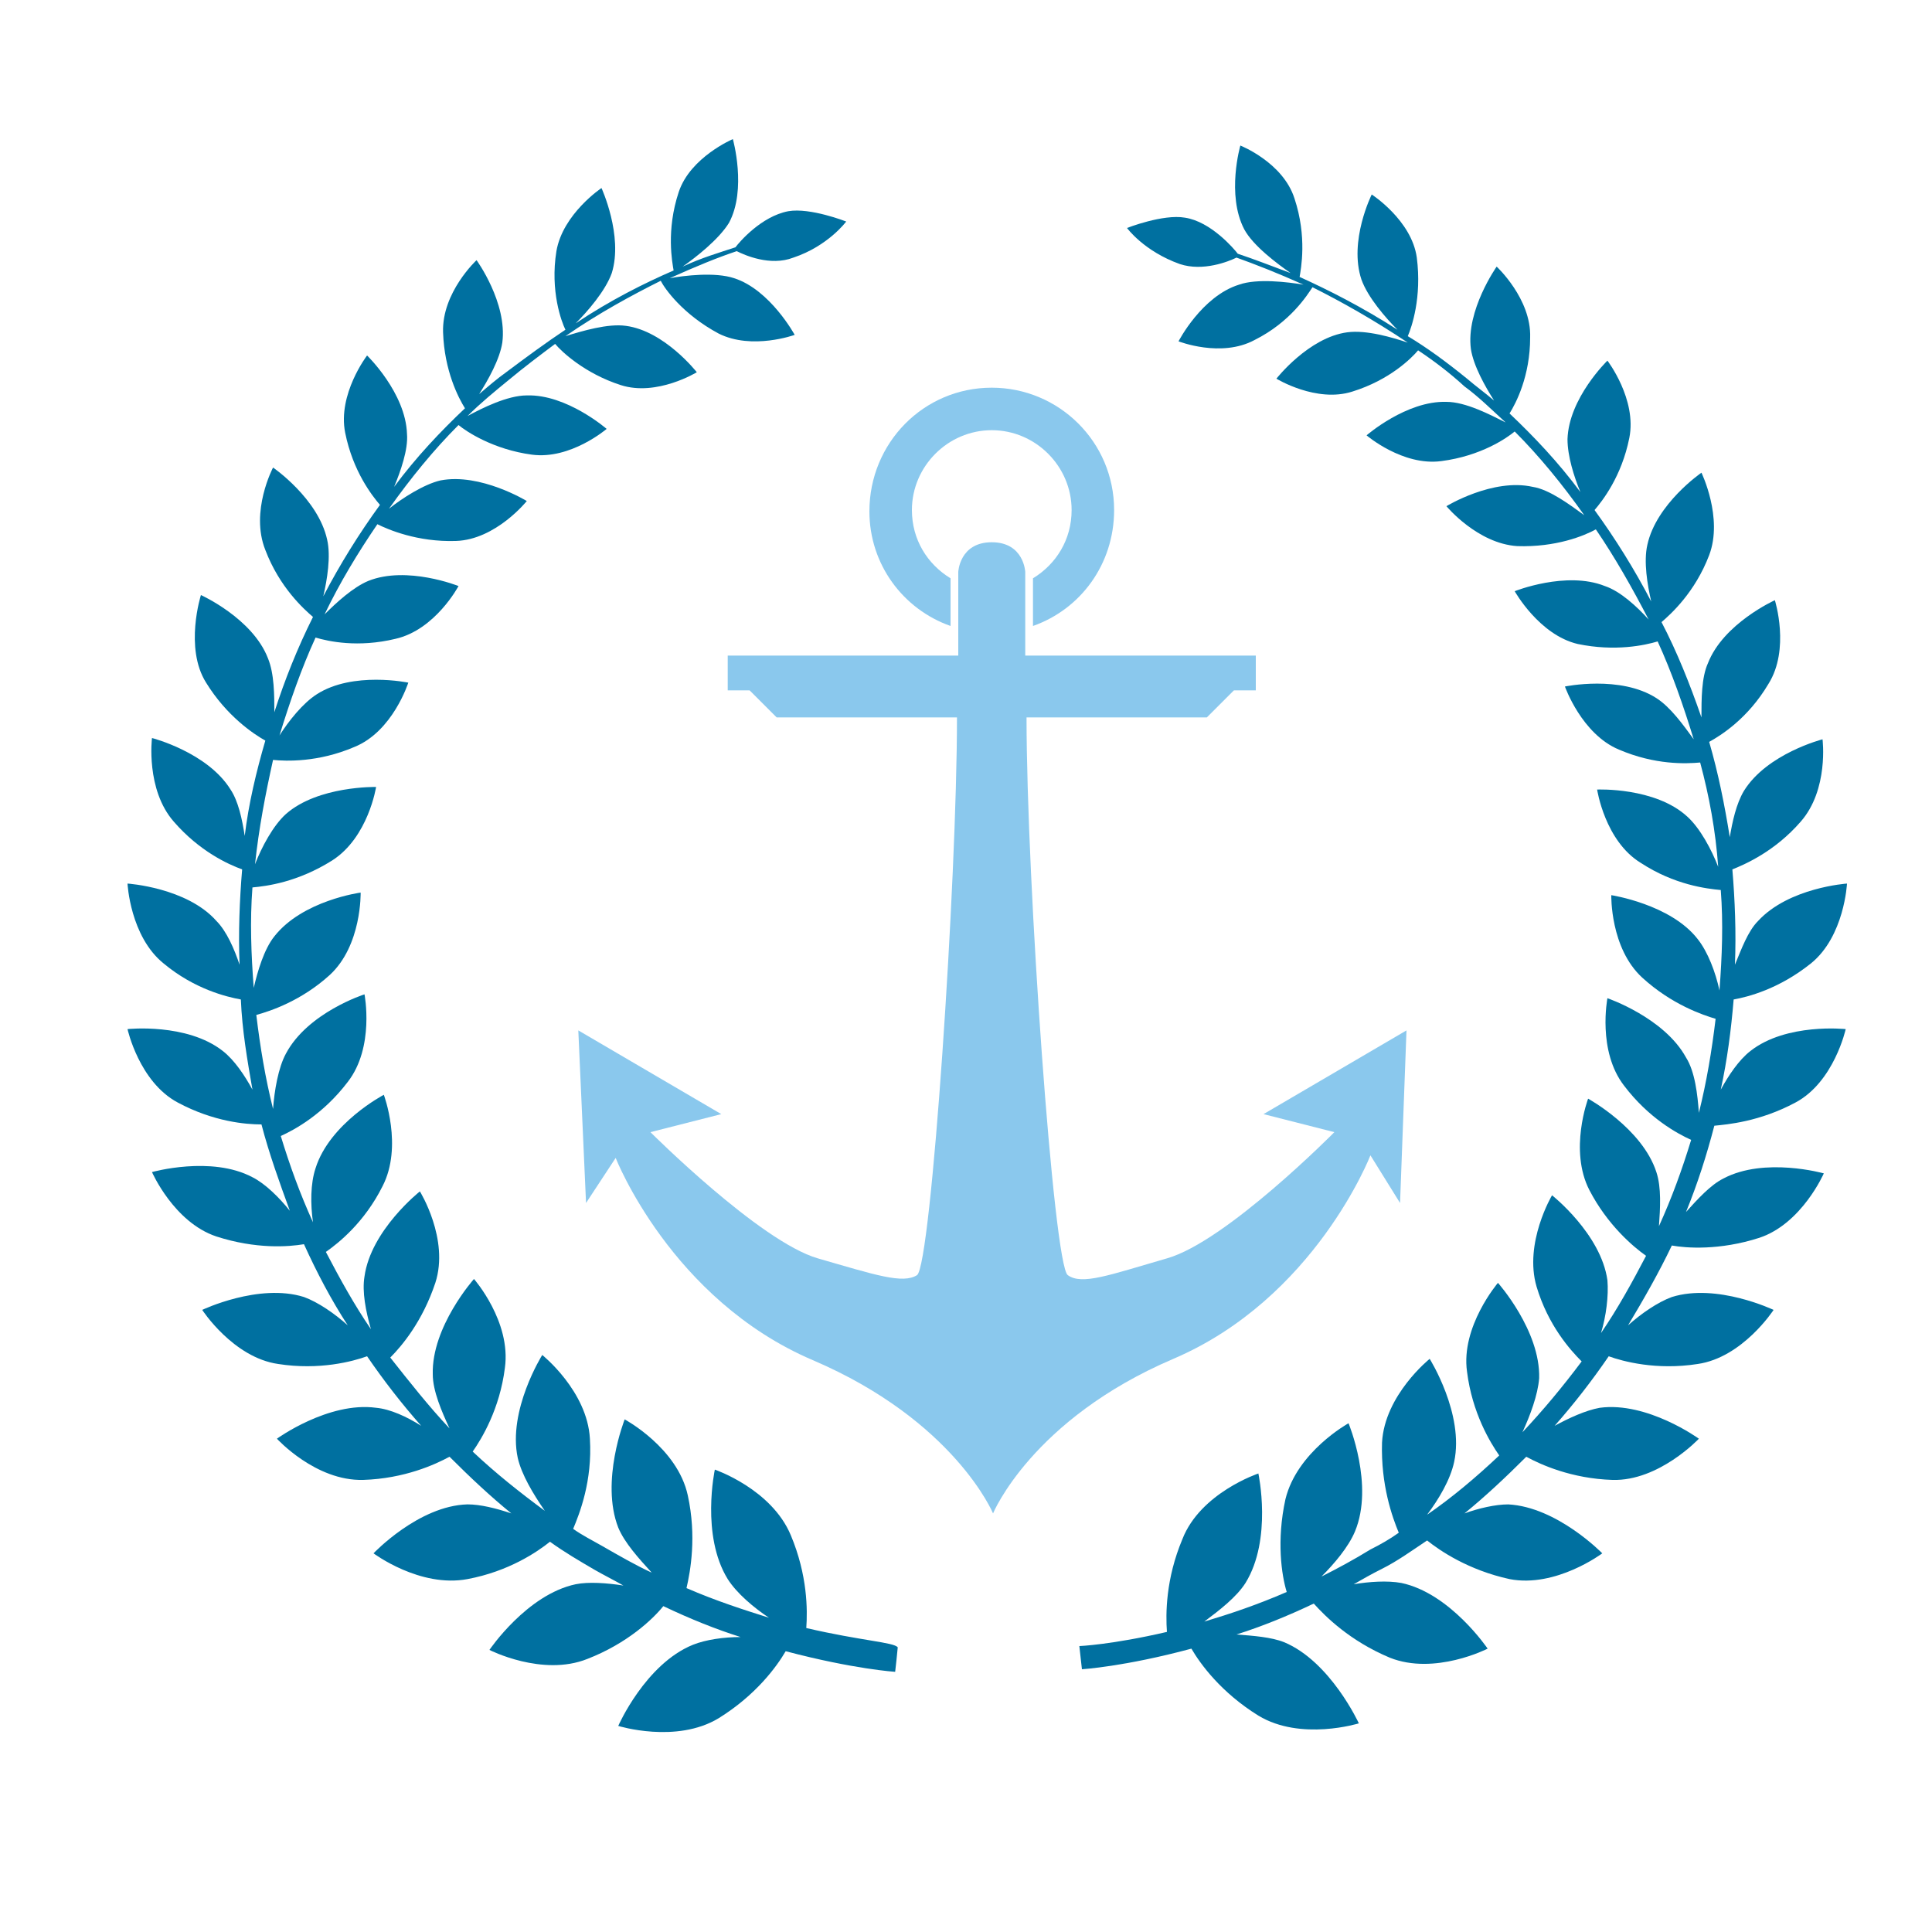 <?xml version="1.0" encoding="utf-8"?>
<!-- Generator: Adobe Illustrator 18.1.0, SVG Export Plug-In . SVG Version: 6.00 Build 0)  -->
<svg version="1.0" id="Layer_1" xmlns="http://www.w3.org/2000/svg" xmlns:xlink="http://www.w3.org/1999/xlink" x="0px" y="0px"
	 viewBox="0 0 150 150" enable-background="new 0 0 150 150" xml:space="preserve">
<g>
	<path fill="#0070A0" d="M62.6,126.4c0.1-1.4,0.1-4.1-1.2-7.2c-1.5-3.6-5.9-5.1-5.9-5.1s-1.1,5.1,1,8.5c0.7,1.1,2,2.2,3.2,3
		c-1.9-0.6-4.1-1.3-6.4-2.3c0.3-1.3,0.8-4,0.1-7.2c-0.8-3.7-4.9-5.9-4.9-5.9s-1.9,4.8-0.5,8.4c0.5,1.2,1.6,2.4,2.6,3.5
		c-1.3-0.6-2.5-1.3-3.9-2.1c-0.7-0.4-1.5-0.8-2.2-1.3c0.5-1.2,1.5-3.7,1.3-7c-0.2-3.7-3.7-6.5-3.7-6.5s-2.7,4.3-1.9,8
		c0.3,1.3,1.2,2.8,2.1,4.1c-1.9-1.4-3.8-2.9-5.6-4.6c0.7-1,2.1-3.3,2.5-6.5c0.5-3.6-2.4-6.9-2.4-6.9s-3.3,3.7-3.2,7.4
		c0,1.3,0.7,2.9,1.3,4.2c-1.6-1.7-3.1-3.6-4.6-5.5c0.9-0.9,2.5-2.8,3.5-5.8c1.1-3.4-1.2-7.1-1.2-7.1s-3.8,3-4.3,6.6
		c-0.2,1.2,0.1,2.7,0.5,4.1c-1.3-1.9-2.4-3.9-3.5-6c1-0.7,3-2.3,4.4-5.1c1.6-3.1,0.1-7.1,0.1-7.1s-4.2,2.2-5.3,5.7
		c-0.4,1.2-0.4,2.8-0.2,4.2c-1-2.2-1.8-4.4-2.5-6.7c1.1-0.5,3.3-1.7,5.2-4.2c2.1-2.7,1.3-6.8,1.3-6.8s-4.4,1.4-6.1,4.6
		c-0.6,1.1-0.9,2.9-1,4.3c-0.6-2.4-1-4.8-1.3-7.3c1.1-0.3,3.5-1.1,5.7-3.1c2.5-2.3,2.4-6.4,2.4-6.4s-4.5,0.6-6.7,3.4
		c-0.8,1-1.3,2.7-1.6,4c-0.2-2.6-0.3-5.2-0.1-7.8c1.1-0.1,3.5-0.4,6.2-2.1c2.8-1.8,3.4-5.7,3.4-5.7s-4.5-0.1-7,2.1
		c-1,0.9-1.9,2.6-2.4,3.9c0.3-2.8,0.8-5.4,1.4-8.1c1,0.1,3.5,0.2,6.3-1c3-1.2,4.2-5,4.2-5s-4.3-0.9-7.1,0.9
		c-1.1,0.7-2.2,2.1-2.9,3.2c0.8-2.6,1.7-5.2,2.8-7.6c1,0.3,3.3,0.8,6.2,0.1c3.1-0.7,4.9-4.1,4.9-4.1s-4-1.6-7-0.4
		c-1.2,0.5-2.5,1.7-3.4,2.6c1.2-2.5,2.6-4.8,4.1-7c0.8,0.4,3.1,1.4,6.1,1.3c3.1-0.1,5.5-3.1,5.5-3.1s-3.6-2.2-6.7-1.6
		c-1.3,0.3-3,1.4-4,2.2c1.7-2.4,3.5-4.6,5.4-6.5c0.6,0.5,2.7,1.9,5.7,2.3c3,0.4,5.8-2,5.8-2s-3.1-2.7-6.2-2.6c-1.5,0-3.5,1-4.6,1.6
		c1-1,2.1-1.9,3.2-2.8c1.2-1,2.4-1.9,3.6-2.8c0.5,0.6,2.3,2.3,5.1,3.2c2.8,0.9,5.9-1,5.9-1s-2.5-3.2-5.5-3.6
		c-1.4-0.2-3.4,0.4-4.7,0.8c2.6-1.8,5.2-3.2,7.4-4.3c0.3,0.6,1.7,2.6,4.5,4.1c2.6,1.3,5.9,0.1,5.9,0.1s-1.9-3.5-4.7-4.4
		c-1.5-0.5-3.9-0.2-5,0c2-0.9,3.7-1.6,5.2-2.1c0.6,0.3,2.6,1.2,4.4,0.5c2.7-0.9,4.1-2.8,4.1-2.8s-2.8-1.1-4.5-0.8
		c-2.1,0.4-3.8,2.4-4.1,2.8c-1.2,0.4-2.6,0.8-4.1,1.5c1-0.7,2.8-2.1,3.6-3.4c1.4-2.6,0.3-6.5,0.3-6.5s-3.3,1.4-4.2,4.1
		c-1,3-0.5,5.5-0.4,6.1c-2.3,1-4.9,2.3-7.6,4.1c0.9-0.9,2.3-2.5,2.8-3.9c0.9-2.9-0.8-6.6-0.8-6.6s-3,2-3.5,4.9
		c-0.5,3.1,0.4,5.5,0.7,6.1c-1.5,1-3,2.1-4.6,3.3c-0.7,0.5-1.4,1.1-2.1,1.7c0.7-1.1,1.6-2.7,1.8-4c0.4-3.1-2-6.4-2-6.4
		s-2.7,2.5-2.6,5.6c0.1,3,1.2,5.1,1.7,5.9c-1.9,1.8-3.8,3.8-5.5,6.1c0.5-1.2,1.1-2.9,1-4.1c-0.1-3.2-3.1-6.1-3.1-6.1s-2.3,3-1.7,6
		c0.6,3,2.1,4.9,2.7,5.6c-1.6,2.2-3.1,4.6-4.4,7.1c0.3-1.3,0.6-3.1,0.3-4.4c-0.7-3.2-4.2-5.6-4.2-5.6s-1.8,3.4-0.6,6.4
		c1.1,2.9,3,4.6,3.7,5.2c-1.2,2.4-2.2,4.9-3,7.4c0-1.3,0-3-0.5-4.2c-1.2-3.1-5.2-4.9-5.2-4.9S14.3,50.3,16,53c1.6,2.6,3.7,4,4.6,4.5
		c-0.7,2.4-1.3,4.9-1.6,7.4c-0.2-1.3-0.5-2.7-1.1-3.6c-1.8-2.9-6.1-4-6.1-4s-0.5,4,1.7,6.5c2,2.3,4.2,3.3,5.3,3.7
		c-0.2,2.4-0.3,4.9-0.2,7.4c-0.4-1.2-1-2.6-1.8-3.4c-2.3-2.6-6.9-2.9-6.9-2.9s0.2,4.1,2.8,6.2c2.4,2,4.9,2.6,6,2.8
		c0.1,2.4,0.5,4.7,0.9,7c-0.6-1.1-1.4-2.3-2.3-3c-2.8-2.2-7.4-1.7-7.4-1.7s0.9,4.1,3.9,5.7c2.8,1.5,5.3,1.7,6.5,1.7
		c0.6,2.3,1.4,4.5,2.2,6.7c-0.8-1-1.9-2.1-2.9-2.6c-3.2-1.7-7.8-0.4-7.8-0.4s1.7,3.9,5,5c3.1,1,5.6,0.8,6.8,0.6
		c1,2.2,2.1,4.3,3.4,6.3c-1-0.9-2.3-1.8-3.4-2.2c-3.5-1.1-7.9,1-7.9,1s2.4,3.7,5.9,4.2c3.2,0.5,5.8-0.2,6.9-0.6
		c1.3,1.9,2.7,3.7,4.2,5.4c-1.1-0.7-2.4-1.3-3.5-1.4c-3.7-0.5-7.7,2.4-7.7,2.4s3,3.3,6.7,3.2c3.2-0.1,5.6-1.2,6.7-1.8
		c1.6,1.6,3.2,3.1,4.8,4.4c-1.2-0.4-2.4-0.7-3.4-0.7c-3.8,0.1-7.3,3.8-7.3,3.8s3.6,2.7,7.3,2c3.2-0.6,5.4-2.1,6.4-2.9
		c1.1,0.8,2.3,1.5,3.5,2.2c0.7,0.4,1.5,0.8,2.2,1.2c-1.3-0.2-2.7-0.3-3.7-0.1c-3.8,0.8-6.7,5.1-6.7,5.1s4.1,2.1,7.6,0.7
		c3.1-1.2,5.1-3.1,5.9-4.1c2.1,1,4.1,1.8,6,2.4c-1.3,0-2.7,0.2-3.7,0.6c-3.7,1.5-5.8,6.3-5.8,6.3s4.5,1.4,7.8-0.6
		c2.9-1.8,4.5-4,5.2-5.2c5.3,1.4,8.5,1.6,8.5,1.6l0.1-0.9l0.1-1C69.4,127.5,66.9,127.4,62.6,126.4"/>
	<path fill="#0070A0" d="M139.4,85.6c3-1.6,3.9-5.7,3.9-5.7s-4.6-0.5-7.4,1.7c-0.9,0.7-1.7,1.9-2.3,3c0.5-2.3,0.8-4.6,1-7
		c1.1-0.2,3.5-0.8,6-2.8c2.6-2.1,2.8-6.2,2.8-6.2s-4.5,0.3-6.9,2.9c-0.8,0.8-1.3,2.2-1.8,3.4c0.1-2.5,0-5-0.2-7.4
		c1-0.4,3.3-1.4,5.3-3.7c2.2-2.5,1.7-6.4,1.7-6.4s-4.3,1.1-6.1,4c-0.6,1-0.9,2.4-1.1,3.6c-0.4-2.5-0.9-5-1.6-7.4
		c0.9-0.5,3-1.8,4.6-4.5c1.7-2.7,0.5-6.5,0.5-6.5s-4,1.8-5.2,4.9c-0.5,1.1-0.5,2.8-0.5,4.2c-0.9-2.6-1.9-5.1-3.1-7.4
		c0.7-0.6,2.6-2.3,3.7-5.2c1.1-2.9-0.6-6.4-0.6-6.4s-3.5,2.4-4.2,5.6c-0.3,1.3,0,3.1,0.3,4.4c-1.3-2.5-2.8-4.9-4.4-7.1
		c0.6-0.7,2.1-2.6,2.7-5.6c0.6-3-1.7-6-1.7-6s-3,2.9-3.1,6.1c0,1.3,0.5,2.9,1,4.1c-1.7-2.3-3.6-4.3-5.5-6.1c0.5-0.8,1.6-2.9,1.6-5.9
		c0.1-3-2.6-5.5-2.6-5.5s-2.4,3.4-2,6.4c0.2,1.3,1.1,2.9,1.8,4c-0.7-0.6-1.4-1.1-2.1-1.7c-1.6-1.3-3.1-2.4-4.6-3.3
		c0.3-0.7,1.1-3,0.7-6.1c-0.4-2.9-3.5-4.9-3.5-4.9s-1.8,3.6-0.8,6.6c0.5,1.4,1.9,3,2.8,3.9c-2.8-1.8-5.4-3.1-7.6-4.1
		c0.1-0.6,0.6-3.1-0.4-6.1c-0.9-2.8-4.2-4.1-4.2-4.1s-1.1,3.8,0.3,6.5c0.7,1.3,2.6,2.7,3.6,3.4c-1.6-0.6-2.9-1.1-4.1-1.5
		c-0.3-0.4-2.1-2.5-4.1-2.8c-1.7-0.3-4.5,0.8-4.5,0.8s1.3,1.8,4.1,2.8c1.8,0.6,3.8-0.2,4.4-0.5c1.4,0.5,3.2,1.2,5.2,2.1
		c-1.2-0.2-3.6-0.5-5,0c-2.9,0.9-4.7,4.4-4.7,4.4s3.3,1.3,5.9-0.1c2.8-1.4,4.1-3.5,4.5-4.1c2.2,1.1,4.7,2.5,7.4,4.3
		c-1.2-0.4-3.2-1-4.7-0.8c-3,0.4-5.5,3.6-5.5,3.6s3.1,1.9,5.9,1c2.9-0.9,4.6-2.6,5.1-3.2c1.2,0.8,2.4,1.7,3.6,2.8
		c1.1,0.8,2.1,1.8,3.2,2.8c-1.2-0.6-3.1-1.6-4.6-1.6c-3.1-0.1-6.2,2.6-6.2,2.6s2.8,2.4,5.8,2c3.1-0.4,5.1-1.8,5.7-2.3
		c1.9,1.9,3.7,4.1,5.4,6.5c-1.1-0.8-2.7-2-4-2.2c-3.1-0.7-6.7,1.5-6.7,1.5s2.4,2.9,5.5,3.1c3,0.1,5.2-0.8,6.1-1.3
		c1.5,2.2,2.8,4.5,4.1,7c-0.9-1-2.2-2.2-3.4-2.6c-3-1.2-7,0.4-7,0.4s1.9,3.4,4.9,4.1c2.9,0.6,5.2,0.1,6.2-0.2c1.1,2.4,2,5,2.8,7.6
		c-0.8-1.1-1.8-2.5-2.9-3.2c-2.8-1.8-7.1-0.9-7.1-0.9s1.3,3.7,4.2,4.9c2.8,1.2,5.2,1.1,6.3,1c0.7,2.6,1.2,5.3,1.4,8.1
		c-0.5-1.3-1.4-3-2.4-3.9c-2.5-2.3-7-2.1-7-2.1s0.6,4,3.4,5.7c2.6,1.7,5.1,2,6.2,2.1c0.2,2.6,0.1,5.1-0.1,7.8c-0.3-1.4-0.9-3-1.7-4
		c-2.1-2.7-6.7-3.4-6.7-3.4s-0.1,4.1,2.4,6.4c2.3,2.1,4.7,2.9,5.7,3.2c-0.3,2.5-0.7,4.9-1.3,7.3c-0.1-1.4-0.3-3.2-1-4.3
		c-1.7-3.1-6.1-4.6-6.1-4.6s-0.8,4.1,1.3,6.8c1.9,2.5,4.1,3.7,5.2,4.2c-0.7,2.3-1.5,4.5-2.5,6.7c0.1-1.4,0.2-3-0.2-4.2
		c-1.1-3.4-5.3-5.7-5.3-5.7s-1.5,4,0.1,7.1c1.4,2.7,3.4,4.4,4.4,5.1c-1.1,2.1-2.2,4.1-3.5,6c0.4-1.3,0.6-2.9,0.5-4.1
		c-0.5-3.6-4.3-6.6-4.3-6.6s-2.2,3.7-1.2,7.1c0.9,3,2.6,4.9,3.5,5.8c-1.5,2-3,3.8-4.6,5.5c0.6-1.3,1.2-2.9,1.3-4.2
		c0.1-3.7-3.2-7.4-3.2-7.4s-2.9,3.4-2.4,6.9c0.4,3.2,1.8,5.5,2.5,6.5c-1.8,1.7-3.7,3.3-5.6,4.6c0.9-1.2,1.8-2.7,2.1-4.1
		c0.8-3.7-1.9-8-1.9-8s-3.5,2.8-3.7,6.5c-0.1,3.3,0.8,5.8,1.3,7c-0.7,0.5-1.4,0.9-2.2,1.3c-1.3,0.8-2.6,1.5-3.8,2.1
		c1-1,2.1-2.3,2.6-3.5c1.5-3.6-0.5-8.4-0.5-8.4s-4,2.2-4.9,5.9c-0.7,3.2-0.3,5.9,0.1,7.2c-2.3,1-4.4,1.7-6.4,2.3
		c1.2-0.9,2.5-1.9,3.2-3c2.1-3.4,1-8.5,1-8.5s-4.5,1.5-5.9,5.1c-1.3,3.1-1.3,5.8-1.2,7.2c-4.3,1-6.8,1.1-6.8,1.1l0.1,0.9l0.1,0.9
		c0,0,3.3-0.2,8.5-1.6c0.7,1.2,2.3,3.4,5.2,5.2c3.3,2,7.8,0.6,7.8,0.6s-2.2-4.8-5.8-6.3c-1-0.4-2.4-0.5-3.7-0.6
		c1.9-0.6,3.9-1.4,6-2.4c0.9,1,2.8,2.9,5.9,4.2c3.5,1.4,7.6-0.7,7.6-0.7s-2.9-4.3-6.7-5.1c-1.1-0.2-2.5-0.1-3.7,0.1
		c0.7-0.4,1.4-0.8,2.2-1.2c1.2-0.6,2.3-1.4,3.5-2.2c1,0.8,3.2,2.3,6.4,3c3.6,0.7,7.2-2,7.2-2s-3.5-3.6-7.3-3.8c-1,0-2.3,0.3-3.4,0.7
		c1.6-1.3,3.2-2.8,4.8-4.4c1.1,0.6,3.5,1.7,6.7,1.8c3.6,0.1,6.7-3.2,6.7-3.2s-4-2.9-7.7-2.4c-1.1,0.2-2.4,0.8-3.5,1.4
		c1.5-1.7,2.9-3.5,4.2-5.4c1.1,0.4,3.7,1.1,6.9,0.6c3.5-0.5,5.9-4.2,5.9-4.2s-4.4-2.1-7.9-1c-1.1,0.4-2.4,1.3-3.4,2.2
		c1.2-2,2.4-4.1,3.4-6.2c1.1,0.2,3.7,0.4,6.8-0.6c3.3-1.1,5-5,5-5s-4.6-1.3-7.8,0.4c-1,0.5-2,1.6-2.9,2.6c0.9-2.2,1.6-4.4,2.2-6.7
		C134.1,87.3,136.6,87.1,139.4,85.6"/>
	<g>
		<path fill="#8AC8ED" d="M47.8,89.9c0,0,4.3,11,15.3,15.7c11,4.7,14,11.9,14,11.9s3-7.3,14-12c11-4.7,15.3-15.8,15.3-15.8l2.3,3.7
			l0.5-13.4l-11.1,6.5l5.5,1.4c0,0-8.4,8.5-13,9.8c-4.5,1.3-6.6,2.1-7.7,1.3c-1.1-0.8-3.2-30.6-3.2-43.3l14,0l2.1-2.1h1.7l0-2.7
			l-17.9,0v-6.5c0,0-0.1-2.3-2.6-2.3s-2.6,2.3-2.6,2.3l0,6.5l-17.9,0l0,2.7h1.7l2.1,2.1l14,0c0,12.7-2,42.5-3.1,43.3
			c-1.1,0.7-3.2,0-7.7-1.3c-4.5-1.3-13-9.8-13-9.8l5.5-1.4l-11.1-6.5l0.6,13.4L47.8,89.9z"/>
		<path fill="#8AC8ED" d="M73.8,48.6v-3.7c-1.8-1.1-3-3-3-5.3c0-3.4,2.8-6.2,6.2-6.2c3.4,0,6.2,2.8,6.2,6.2c0,2.3-1.2,4.2-3,5.3v3.7
			c3.7-1.3,6.3-4.8,6.3-9c0-5.3-4.3-9.5-9.5-9.5c-5.3,0-9.5,4.3-9.5,9.6C67.5,43.8,70.1,47.3,73.8,48.6z"/>
	</g>
</g>
</svg>
